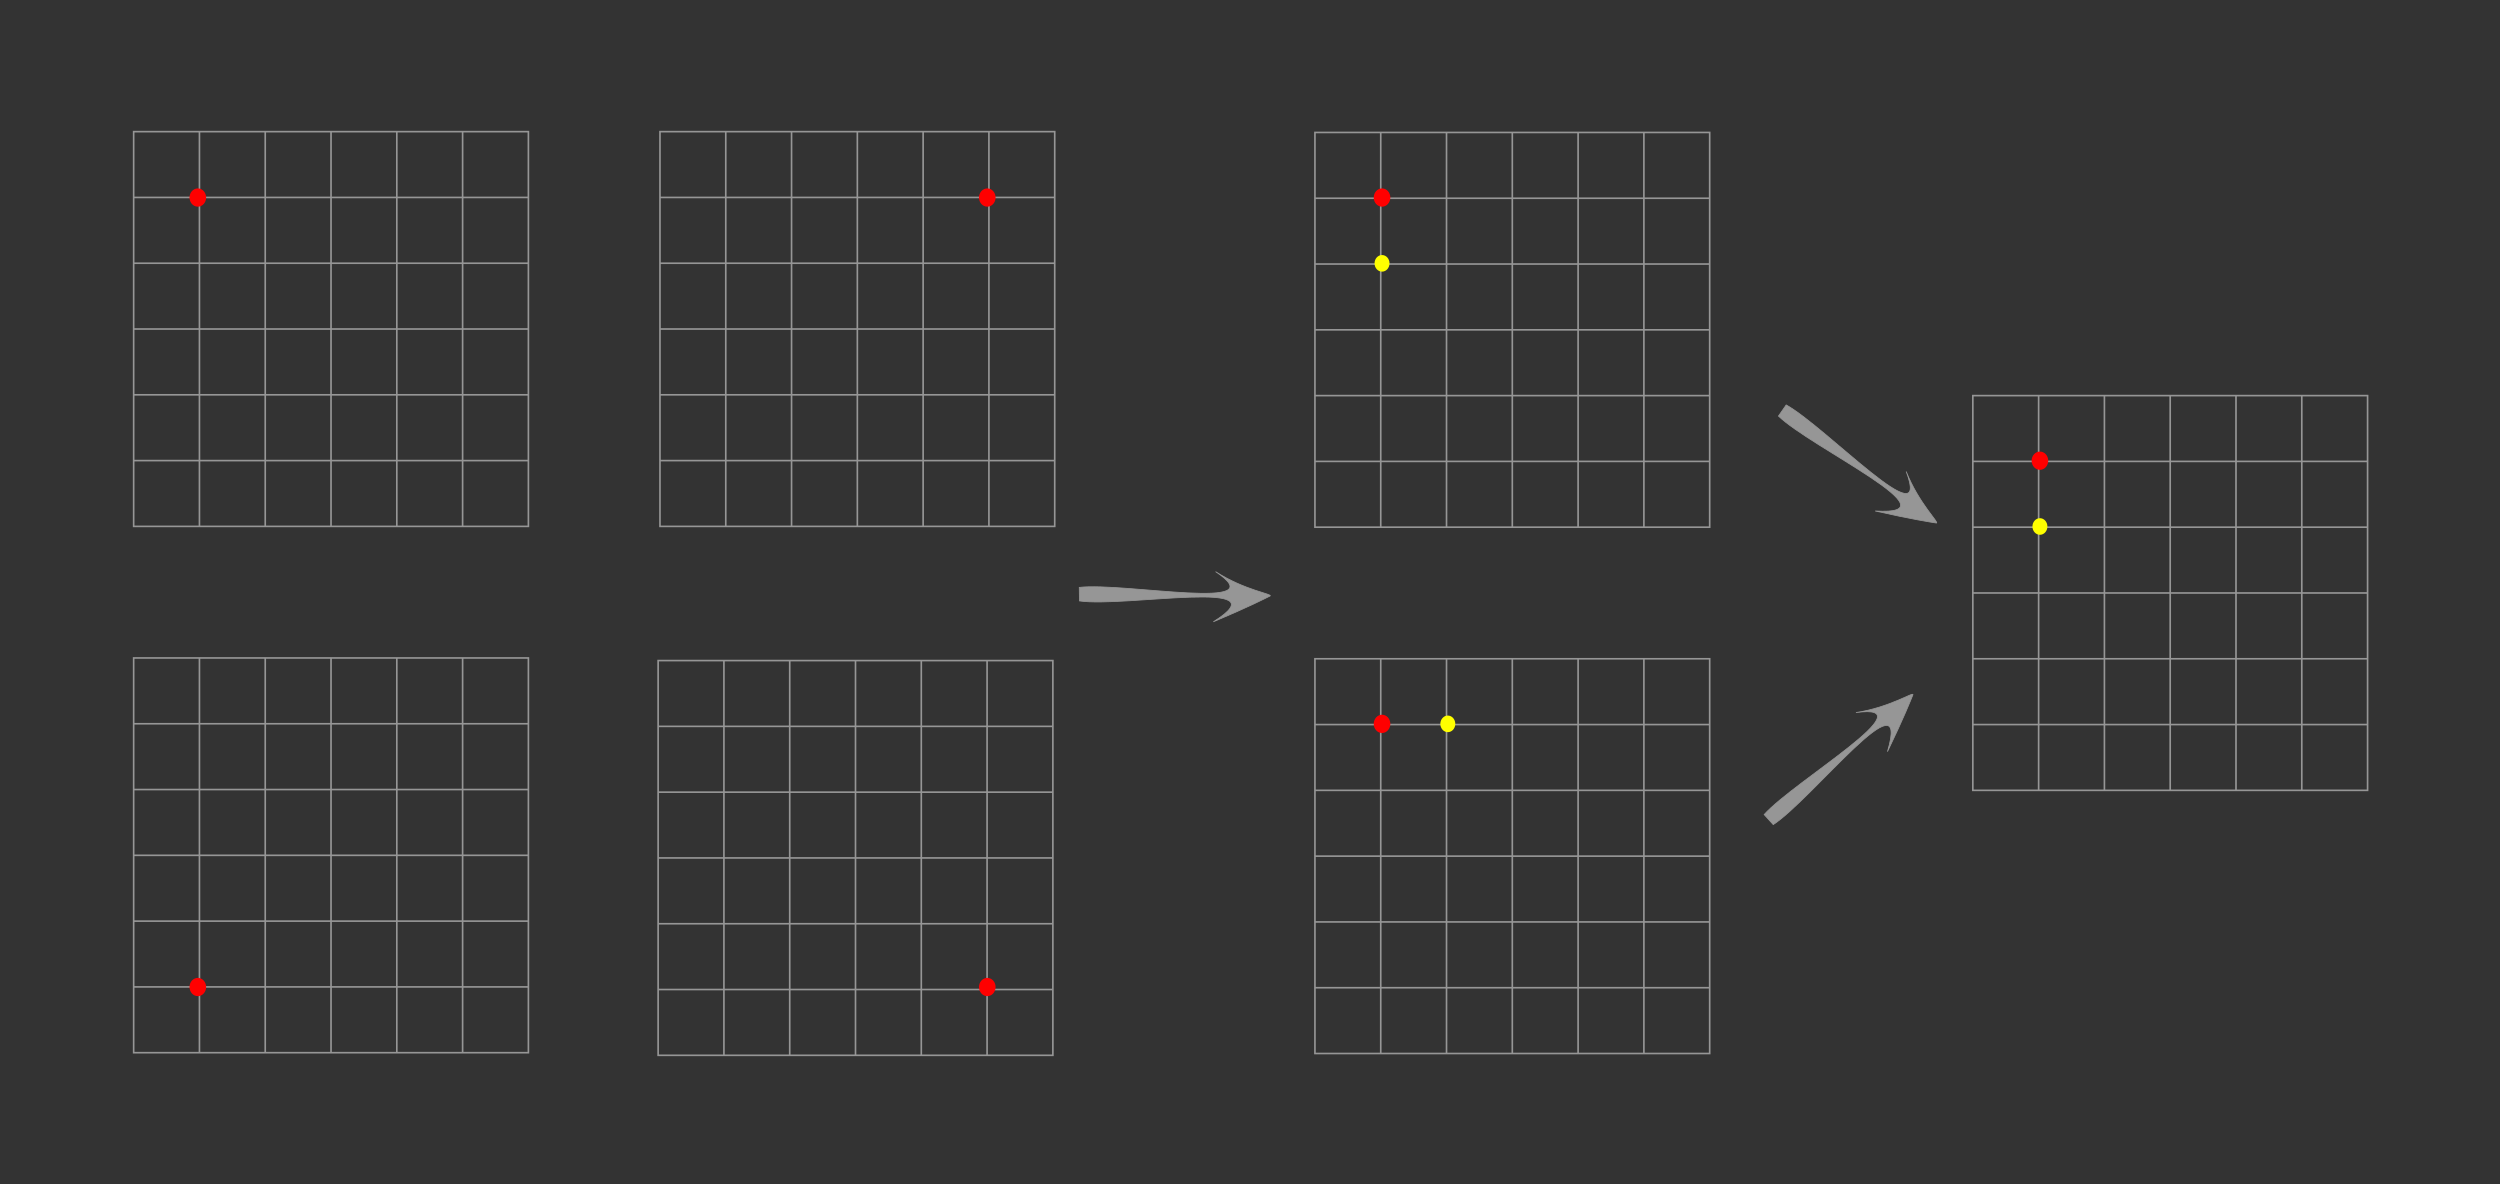 <?xml version="1.0" encoding="UTF-8" standalone="no"?>
<!-- Created with Inkscape (http://www.inkscape.org/) -->

<svg
   xmlns:dc="http://purl.org/dc/elements/1.1/"
   xmlns:cc="http://creativecommons.org/ns#"
   xmlns:rdf="http://www.w3.org/1999/02/22-rdf-syntax-ns#"
   xmlns:svg="http://www.w3.org/2000/svg"
   xmlns="http://www.w3.org/2000/svg"
   xmlns:sodipodi="http://sodipodi.sourceforge.net/DTD/sodipodi-0.dtd"
   xmlns:inkscape="http://www.inkscape.org/namespaces/inkscape"
   width="380"
   height="180"
   viewBox="0 0 380 180"
   id="svg2"
   version="1.1"
   inkscape:version="0.91 r13725"
   sodipodi:docname="normalize2.svg">
  <rect x="0" y="0" width="380" height="180" fill="#333333" stroke="none"/>
  <defs
     id="defs4" />
  <sodipodi:namedview
     id="base"
     pagecolor="#ffffff"
     bordercolor="#666666"
     borderopacity="1.0"
     inkscape:pageopacity="0.0"
     inkscape:pageshadow="2"
     inkscape:zoom="4"
     inkscape:cx="200.11088"
     inkscape:cy="100.70416"
     inkscape:document-units="px"
     inkscape:current-layer="layer1"
     showgrid="true"
     units="px"
     showguides="true"
     inkscape:window-width="2558"
     inkscape:window-height="1415"
     inkscape:window-x="0"
     inkscape:window-y="23"
     inkscape:window-maximized="0"
     inkscape:snap-bbox="true"
     inkscape:bbox-paths="false"
     objecttolerance="10000"
     guidetolerance="10000"
     inkscape:snap-perpendicular="true"
     inkscape:snap-tangential="true"
     inkscape:snap-page="false"
     inkscape:snap-to-guides="false"
     inkscape:snap-others="false"
     inkscape:snap-global="true">
    <inkscape:grid
       type="xygrid"
       id="grid3336"
       spacingx="10"
       spacingy="10" />
  </sodipodi:namedview>
  <g
     inkscape:label="Layer 1"
     inkscape:groupmode="layer"
     id="layer1"
     transform="translate(0,-872.362)">
    <g
       id="g4164"
       transform="translate(10.316,-9.99)"
       style="stroke:#969696;stroke-opacity:1">
      <rect
         y="982.362"
         x="10"
         height="60"
         width="60"
         id="rect3338"
         style="fill:none;stroke:#969696;stroke-width:0.25;stroke-miterlimit:4;stroke-dasharray:none;stroke-opacity:1" />
      <path
         inkscape:connector-curvature="0"
         id="path4144"
         d="m 20,982.362 0,60"
         style="fill:none;fill-rule:evenodd;stroke:#969696;stroke-width:0.25;stroke-linecap:butt;stroke-linejoin:miter;stroke-miterlimit:4;stroke-dasharray:none;stroke-opacity:1" />
      <path
         inkscape:connector-curvature="0"
         id="path4146"
         d="m 30,982.362 0,60"
         style="fill:none;fill-rule:evenodd;stroke:#969696;stroke-width:0.25;stroke-linecap:butt;stroke-linejoin:miter;stroke-miterlimit:4;stroke-dasharray:none;stroke-opacity:1" />
      <path
         inkscape:connector-curvature="0"
         id="path4148"
         d="m 40,982.362 0,60"
         style="fill:none;fill-rule:evenodd;stroke:#969696;stroke-width:0.25;stroke-linecap:butt;stroke-linejoin:miter;stroke-miterlimit:4;stroke-dasharray:none;stroke-opacity:1" />
      <path
         inkscape:connector-curvature="0"
         id="path4150"
         d="m 50,982.362 0,60"
         style="fill:none;fill-rule:evenodd;stroke:#969696;stroke-width:0.25;stroke-linecap:butt;stroke-linejoin:miter;stroke-miterlimit:4;stroke-dasharray:none;stroke-opacity:1" />
      <path
         inkscape:connector-curvature="0"
         id="path4152"
         d="m 60,982.362 0,60"
         style="fill:none;fill-rule:evenodd;stroke:#969696;stroke-width:0.25;stroke-linecap:butt;stroke-linejoin:miter;stroke-miterlimit:4;stroke-dasharray:none;stroke-opacity:1" />
      <path
         inkscape:connector-curvature="0"
         id="path4154"
         d="m 10,992.362 60,0"
         style="fill:none;fill-rule:evenodd;stroke:#969696;stroke-width:0.25;stroke-linecap:butt;stroke-linejoin:miter;stroke-miterlimit:4;stroke-dasharray:none;stroke-opacity:1" />
      <path
         inkscape:connector-curvature="0"
         id="path4156"
         d="m 10,1002.362 60,0"
         style="fill:none;fill-rule:evenodd;stroke:#969696;stroke-width:0.25;stroke-linecap:butt;stroke-linejoin:miter;stroke-miterlimit:4;stroke-dasharray:none;stroke-opacity:1" />
      <path
         inkscape:connector-curvature="0"
         id="path4158"
         d="m 10,1012.362 60,0"
         style="fill:none;fill-rule:evenodd;stroke:#969696;stroke-width:0.25;stroke-linecap:butt;stroke-linejoin:miter;stroke-miterlimit:4;stroke-dasharray:none;stroke-opacity:1" />
      <path
         inkscape:connector-curvature="0"
         id="path4160"
         d="m 10,1022.362 60,0"
         style="fill:none;fill-rule:evenodd;stroke:#969696;stroke-width:0.25;stroke-linecap:butt;stroke-linejoin:miter;stroke-miterlimit:4;stroke-dasharray:none;stroke-opacity:1" />
      <path
         inkscape:connector-curvature="0"
         id="path4162"
         d="m 10,1032.362 60,0 0,0"
         style="fill:none;fill-rule:evenodd;stroke:#969696;stroke-width:0.25;stroke-linecap:butt;stroke-linejoin:miter;stroke-miterlimit:4;stroke-dasharray:none;stroke-opacity:1" />
    </g>
    <g
       id="g4164-6-7"
       transform="translate(90.036,-9.593)"
       style="stroke:#969696;stroke-opacity:1">
      <rect
         y="982.362"
         x="10"
         height="60"
         width="60"
         id="rect3338-2-7"
         style="fill:none;stroke:#969696;stroke-width:0.25;stroke-miterlimit:4;stroke-dasharray:none;stroke-opacity:1" />
      <path
         inkscape:connector-curvature="0"
         id="path4144-4-1"
         d="m 20,982.362 0,60"
         style="fill:none;fill-rule:evenodd;stroke:#969696;stroke-width:0.25;stroke-linecap:butt;stroke-linejoin:miter;stroke-miterlimit:4;stroke-dasharray:none;stroke-opacity:1" />
      <path
         inkscape:connector-curvature="0"
         id="path4146-5-2"
         d="m 30,982.362 0,60"
         style="fill:none;fill-rule:evenodd;stroke:#969696;stroke-width:0.25;stroke-linecap:butt;stroke-linejoin:miter;stroke-miterlimit:4;stroke-dasharray:none;stroke-opacity:1" />
      <path
         inkscape:connector-curvature="0"
         id="path4148-8-1"
         d="m 40,982.362 0,60"
         style="fill:none;fill-rule:evenodd;stroke:#969696;stroke-width:0.25;stroke-linecap:butt;stroke-linejoin:miter;stroke-miterlimit:4;stroke-dasharray:none;stroke-opacity:1" />
      <path
         inkscape:connector-curvature="0"
         id="path4150-7-36"
         d="m 50,982.362 0,60"
         style="fill:none;fill-rule:evenodd;stroke:#969696;stroke-width:0.25;stroke-linecap:butt;stroke-linejoin:miter;stroke-miterlimit:4;stroke-dasharray:none;stroke-opacity:1" />
      <path
         inkscape:connector-curvature="0"
         id="path4152-5-9"
         d="m 60,982.362 0,60"
         style="fill:none;fill-rule:evenodd;stroke:#969696;stroke-width:0.25;stroke-linecap:butt;stroke-linejoin:miter;stroke-miterlimit:4;stroke-dasharray:none;stroke-opacity:1" />
      <path
         inkscape:connector-curvature="0"
         id="path4154-3-2"
         d="m 10,992.362 60,0"
         style="fill:none;fill-rule:evenodd;stroke:#969696;stroke-width:0.25;stroke-linecap:butt;stroke-linejoin:miter;stroke-miterlimit:4;stroke-dasharray:none;stroke-opacity:1" />
      <path
         inkscape:connector-curvature="0"
         id="path4156-8-02"
         d="m 10,1002.362 60,0"
         style="fill:none;fill-rule:evenodd;stroke:#969696;stroke-width:0.25;stroke-linecap:butt;stroke-linejoin:miter;stroke-miterlimit:4;stroke-dasharray:none;stroke-opacity:1" />
      <path
         inkscape:connector-curvature="0"
         id="path4158-9-85"
         d="m 10,1012.362 60,0"
         style="fill:none;fill-rule:evenodd;stroke:#969696;stroke-width:0.25;stroke-linecap:butt;stroke-linejoin:miter;stroke-miterlimit:4;stroke-dasharray:none;stroke-opacity:1" />
      <path
         inkscape:connector-curvature="0"
         id="path4160-9-1"
         d="m 10,1022.362 60,0"
         style="fill:none;fill-rule:evenodd;stroke:#969696;stroke-width:0.25;stroke-linecap:butt;stroke-linejoin:miter;stroke-miterlimit:4;stroke-dasharray:none;stroke-opacity:1" />
      <path
         inkscape:connector-curvature="0"
         id="path4162-0-2"
         d="m 10,1032.362 60,0 0,0"
         style="fill:none;fill-rule:evenodd;stroke:#969696;stroke-width:0.25;stroke-linecap:butt;stroke-linejoin:miter;stroke-miterlimit:4;stroke-dasharray:none;stroke-opacity:1" />
    </g>
    <g
       id="g4164-0"
       transform="translate(10.316,-89.99)"
       style="stroke:#969696;stroke-opacity:1">
      <rect
         y="982.362"
         x="10"
         height="60"
         width="60"
         id="rect3338-4"
         style="fill:none;stroke:#969696;stroke-width:0.25;stroke-miterlimit:4;stroke-dasharray:none;stroke-opacity:1" />
      <path
         inkscape:connector-curvature="0"
         id="path4144-7"
         d="m 20,982.362 0,60"
         style="fill:none;fill-rule:evenodd;stroke:#969696;stroke-width:0.25;stroke-linecap:butt;stroke-linejoin:miter;stroke-miterlimit:4;stroke-dasharray:none;stroke-opacity:1" />
      <path
         inkscape:connector-curvature="0"
         id="path4146-1"
         d="m 30,982.362 0,60"
         style="fill:none;fill-rule:evenodd;stroke:#969696;stroke-width:0.25;stroke-linecap:butt;stroke-linejoin:miter;stroke-miterlimit:4;stroke-dasharray:none;stroke-opacity:1" />
      <path
         inkscape:connector-curvature="0"
         id="path4148-83"
         d="m 40,982.362 0,60"
         style="fill:none;fill-rule:evenodd;stroke:#969696;stroke-width:0.25;stroke-linecap:butt;stroke-linejoin:miter;stroke-miterlimit:4;stroke-dasharray:none;stroke-opacity:1" />
      <path
         inkscape:connector-curvature="0"
         id="path4150-4"
         d="m 50,982.362 0,60"
         style="fill:none;fill-rule:evenodd;stroke:#969696;stroke-width:0.25;stroke-linecap:butt;stroke-linejoin:miter;stroke-miterlimit:4;stroke-dasharray:none;stroke-opacity:1" />
      <path
         inkscape:connector-curvature="0"
         id="path4152-9"
         d="m 60,982.362 0,60"
         style="fill:none;fill-rule:evenodd;stroke:#969696;stroke-width:0.25;stroke-linecap:butt;stroke-linejoin:miter;stroke-miterlimit:4;stroke-dasharray:none;stroke-opacity:1" />
      <path
         inkscape:connector-curvature="0"
         id="path4154-1"
         d="m 10,992.362 60,0"
         style="fill:none;fill-rule:evenodd;stroke:#969696;stroke-width:0.25;stroke-linecap:butt;stroke-linejoin:miter;stroke-miterlimit:4;stroke-dasharray:none;stroke-opacity:1" />
      <path
         inkscape:connector-curvature="0"
         id="path4156-4"
         d="m 10,1002.362 60,0"
         style="fill:none;fill-rule:evenodd;stroke:#969696;stroke-width:0.25;stroke-linecap:butt;stroke-linejoin:miter;stroke-miterlimit:4;stroke-dasharray:none;stroke-opacity:1" />
      <path
         inkscape:connector-curvature="0"
         id="path4158-1"
         d="m 10,1012.362 60,0"
         style="fill:none;fill-rule:evenodd;stroke:#969696;stroke-width:0.25;stroke-linecap:butt;stroke-linejoin:miter;stroke-miterlimit:4;stroke-dasharray:none;stroke-opacity:1" />
      <path
         inkscape:connector-curvature="0"
         id="path4160-5"
         d="m 10,1022.362 60,0"
         style="fill:none;fill-rule:evenodd;stroke:#969696;stroke-width:0.25;stroke-linecap:butt;stroke-linejoin:miter;stroke-miterlimit:4;stroke-dasharray:none;stroke-opacity:1" />
      <path
         inkscape:connector-curvature="0"
         id="path4162-1"
         d="m 10,1032.362 60,0 0,0"
         style="fill:none;fill-rule:evenodd;stroke:#969696;stroke-width:0.25;stroke-linecap:butt;stroke-linejoin:miter;stroke-miterlimit:4;stroke-dasharray:none;stroke-opacity:1" />
    </g>
    <g
       id="g4164-05"
       transform="translate(90.316,-89.99)"
       style="stroke:#969696;stroke-opacity:1">
      <rect
         y="982.362"
         x="10"
         height="60"
         width="60"
         id="rect3338-6"
         style="fill:none;stroke:#969696;stroke-width:0.25;stroke-miterlimit:4;stroke-dasharray:none;stroke-opacity:1" />
      <path
         inkscape:connector-curvature="0"
         id="path4144-73"
         d="m 20,982.362 0,60"
         style="fill:none;fill-rule:evenodd;stroke:#969696;stroke-width:0.25;stroke-linecap:butt;stroke-linejoin:miter;stroke-miterlimit:4;stroke-dasharray:none;stroke-opacity:1" />
      <path
         inkscape:connector-curvature="0"
         id="path4146-9"
         d="m 30,982.362 0,60"
         style="fill:none;fill-rule:evenodd;stroke:#969696;stroke-width:0.25;stroke-linecap:butt;stroke-linejoin:miter;stroke-miterlimit:4;stroke-dasharray:none;stroke-opacity:1" />
      <path
         inkscape:connector-curvature="0"
         id="path4148-7"
         d="m 40,982.362 0,60"
         style="fill:none;fill-rule:evenodd;stroke:#969696;stroke-width:0.25;stroke-linecap:butt;stroke-linejoin:miter;stroke-miterlimit:4;stroke-dasharray:none;stroke-opacity:1" />
      <path
         inkscape:connector-curvature="0"
         id="path4150-1"
         d="m 50,982.362 0,60"
         style="fill:none;fill-rule:evenodd;stroke:#969696;stroke-width:0.25;stroke-linecap:butt;stroke-linejoin:miter;stroke-miterlimit:4;stroke-dasharray:none;stroke-opacity:1" />
      <path
         inkscape:connector-curvature="0"
         id="path4152-6"
         d="m 60,982.362 0,60"
         style="fill:none;fill-rule:evenodd;stroke:#969696;stroke-width:0.25;stroke-linecap:butt;stroke-linejoin:miter;stroke-miterlimit:4;stroke-dasharray:none;stroke-opacity:1" />
      <path
         inkscape:connector-curvature="0"
         id="path4154-0"
         d="m 10,992.362 60,0"
         style="fill:none;fill-rule:evenodd;stroke:#969696;stroke-width:0.25;stroke-linecap:butt;stroke-linejoin:miter;stroke-miterlimit:4;stroke-dasharray:none;stroke-opacity:1" />
      <path
         inkscape:connector-curvature="0"
         id="path4156-84"
         d="m 10,1002.362 60,0"
         style="fill:none;fill-rule:evenodd;stroke:#969696;stroke-width:0.25;stroke-linecap:butt;stroke-linejoin:miter;stroke-miterlimit:4;stroke-dasharray:none;stroke-opacity:1" />
      <path
         inkscape:connector-curvature="0"
         id="path4158-8"
         d="m 10,1012.362 60,0"
         style="fill:none;fill-rule:evenodd;stroke:#969696;stroke-width:0.25;stroke-linecap:butt;stroke-linejoin:miter;stroke-miterlimit:4;stroke-dasharray:none;stroke-opacity:1" />
      <path
         inkscape:connector-curvature="0"
         id="path4160-1"
         d="m 10,1022.362 60,0"
         style="fill:none;fill-rule:evenodd;stroke:#969696;stroke-width:0.25;stroke-linecap:butt;stroke-linejoin:miter;stroke-miterlimit:4;stroke-dasharray:none;stroke-opacity:1" />
      <path
         inkscape:connector-curvature="0"
         id="path4162-08"
         d="m 10,1032.362 60,0 0,0"
         style="fill:none;fill-rule:evenodd;stroke:#969696;stroke-width:0.25;stroke-linecap:butt;stroke-linejoin:miter;stroke-miterlimit:4;stroke-dasharray:none;stroke-opacity:1" />
    </g>
    <ellipse
       style="fill:#ff0000;fill-opacity:1;stroke:#ff0000;stroke-width:0.25;stroke-miterlimit:4;stroke-dasharray:none;stroke-opacity:1"
       id="path4433-8-7"
       cx="30.068"
       cy="902.389"
       rx="1.136"
       ry="1.263"
       inkscape:transform-center-x="-1.4285714"
       inkscape:transform-center-y="-30.089286" />
    <ellipse
       style="fill:#ff0000;fill-opacity:1;stroke:#ff0000;stroke-width:0.25;stroke-miterlimit:4;stroke-dasharray:none;stroke-opacity:1"
       id="path4433-8-5"
       cx="30.068"
       cy="1022.389"
       rx="1.136"
       ry="1.263"
       inkscape:transform-center-x="-1.4285714"
       inkscape:transform-center-y="-30.089286" />
    <ellipse
       style="fill:#ff0000;fill-opacity:1;stroke:#ff0000;stroke-width:0.25;stroke-miterlimit:4;stroke-dasharray:none;stroke-opacity:1"
       id="path4433-8-9"
       cx="150.068"
       cy="1022.389"
       rx="1.136"
       ry="1.263"
       inkscape:transform-center-x="-1.4285714"
       inkscape:transform-center-y="-30.089286" />
    <ellipse
       style="fill:#ff0000;fill-opacity:1;stroke:#ff0000;stroke-width:0.25;stroke-miterlimit:4;stroke-dasharray:none;stroke-opacity:1"
       id="path4433-8-2"
       cx="150.068"
       cy="902.389"
       rx="1.136"
       ry="1.263"
       inkscape:transform-center-x="-1.4285714"
       inkscape:transform-center-y="-30.089286" />
    <g
       id="g4164-6-0-2"
       transform="translate(189.871,-89.867)"
       style="stroke:#969696;stroke-opacity:1">
      <rect
         y="982.362"
         x="10"
         height="60"
         width="60"
         id="rect3338-2-35-0"
         style="fill:none;stroke:#969696;stroke-width:0.25;stroke-miterlimit:4;stroke-dasharray:none;stroke-opacity:1" />
      <path
         inkscape:connector-curvature="0"
         id="path4144-4-3-0"
         d="m 20,982.362 0,60"
         style="fill:none;fill-rule:evenodd;stroke:#969696;stroke-width:0.25;stroke-linecap:butt;stroke-linejoin:miter;stroke-miterlimit:4;stroke-dasharray:none;stroke-opacity:1" />
      <path
         inkscape:connector-curvature="0"
         id="path4146-5-59-5"
         d="m 30,982.362 0,60"
         style="fill:none;fill-rule:evenodd;stroke:#969696;stroke-width:0.25;stroke-linecap:butt;stroke-linejoin:miter;stroke-miterlimit:4;stroke-dasharray:none;stroke-opacity:1" />
      <path
         inkscape:connector-curvature="0"
         id="path4148-8-8-6"
         d="m 40,982.362 0,60"
         style="fill:none;fill-rule:evenodd;stroke:#969696;stroke-width:0.25;stroke-linecap:butt;stroke-linejoin:miter;stroke-miterlimit:4;stroke-dasharray:none;stroke-opacity:1" />
      <path
         inkscape:connector-curvature="0"
         id="path4150-7-18-1"
         d="m 50,982.362 0,60"
         style="fill:none;fill-rule:evenodd;stroke:#969696;stroke-width:0.25;stroke-linecap:butt;stroke-linejoin:miter;stroke-miterlimit:4;stroke-dasharray:none;stroke-opacity:1" />
      <path
         inkscape:connector-curvature="0"
         id="path4152-5-1-9"
         d="m 60,982.362 0,60"
         style="fill:none;fill-rule:evenodd;stroke:#969696;stroke-width:0.25;stroke-linecap:butt;stroke-linejoin:miter;stroke-miterlimit:4;stroke-dasharray:none;stroke-opacity:1" />
      <path
         inkscape:connector-curvature="0"
         id="path4154-3-4-3"
         d="m 10,992.362 60,0"
         style="fill:none;fill-rule:evenodd;stroke:#969696;stroke-width:0.25;stroke-linecap:butt;stroke-linejoin:miter;stroke-miterlimit:4;stroke-dasharray:none;stroke-opacity:1" />
      <path
         inkscape:connector-curvature="0"
         id="path4156-8-21-5"
         d="m 10,1002.362 60,0"
         style="fill:none;fill-rule:evenodd;stroke:#969696;stroke-width:0.25;stroke-linecap:butt;stroke-linejoin:miter;stroke-miterlimit:4;stroke-dasharray:none;stroke-opacity:1" />
      <path
         inkscape:connector-curvature="0"
         id="path4158-9-93-4"
         d="m 10,1012.362 60,0"
         style="fill:none;fill-rule:evenodd;stroke:#969696;stroke-width:0.25;stroke-linecap:butt;stroke-linejoin:miter;stroke-miterlimit:4;stroke-dasharray:none;stroke-opacity:1" />
      <path
         inkscape:connector-curvature="0"
         id="path4160-9-3-4"
         d="m 10,1022.362 60,0"
         style="fill:none;fill-rule:evenodd;stroke:#969696;stroke-width:0.25;stroke-linecap:butt;stroke-linejoin:miter;stroke-miterlimit:4;stroke-dasharray:none;stroke-opacity:1" />
      <path
         inkscape:connector-curvature="0"
         id="path4162-0-8-5"
         d="m 10,1032.362 60,0 0,0"
         style="fill:none;fill-rule:evenodd;stroke:#969696;stroke-width:0.25;stroke-linecap:butt;stroke-linejoin:miter;stroke-miterlimit:4;stroke-dasharray:none;stroke-opacity:1" />
    </g>
    <g
       id="g4164-6-0-2-6"
       transform="translate(189.871,-9.867)"
       style="stroke:#969696;stroke-opacity:1">
      <rect
         y="982.362"
         x="10"
         height="60"
         width="60"
         id="rect3338-2-35-0-0"
         style="fill:none;stroke:#969696;stroke-width:0.25;stroke-miterlimit:4;stroke-dasharray:none;stroke-opacity:1" />
      <path
         inkscape:connector-curvature="0"
         id="path4144-4-3-0-1"
         d="m 20,982.362 0,60"
         style="fill:none;fill-rule:evenodd;stroke:#969696;stroke-width:0.25;stroke-linecap:butt;stroke-linejoin:miter;stroke-miterlimit:4;stroke-dasharray:none;stroke-opacity:1" />
      <path
         inkscape:connector-curvature="0"
         id="path4146-5-59-5-8"
         d="m 30,982.362 0,60"
         style="fill:none;fill-rule:evenodd;stroke:#969696;stroke-width:0.25;stroke-linecap:butt;stroke-linejoin:miter;stroke-miterlimit:4;stroke-dasharray:none;stroke-opacity:1" />
      <path
         inkscape:connector-curvature="0"
         id="path4148-8-8-6-1"
         d="m 40,982.362 0,60"
         style="fill:none;fill-rule:evenodd;stroke:#969696;stroke-width:0.25;stroke-linecap:butt;stroke-linejoin:miter;stroke-miterlimit:4;stroke-dasharray:none;stroke-opacity:1" />
      <path
         inkscape:connector-curvature="0"
         id="path4150-7-18-1-4"
         d="m 50,982.362 0,60"
         style="fill:none;fill-rule:evenodd;stroke:#969696;stroke-width:0.25;stroke-linecap:butt;stroke-linejoin:miter;stroke-miterlimit:4;stroke-dasharray:none;stroke-opacity:1" />
      <path
         inkscape:connector-curvature="0"
         id="path4152-5-1-9-4"
         d="m 60,982.362 0,60"
         style="fill:none;fill-rule:evenodd;stroke:#969696;stroke-width:0.25;stroke-linecap:butt;stroke-linejoin:miter;stroke-miterlimit:4;stroke-dasharray:none;stroke-opacity:1" />
      <path
         inkscape:connector-curvature="0"
         id="path4154-3-4-3-4"
         d="m 10,992.362 60,0"
         style="fill:none;fill-rule:evenodd;stroke:#969696;stroke-width:0.25;stroke-linecap:butt;stroke-linejoin:miter;stroke-miterlimit:4;stroke-dasharray:none;stroke-opacity:1" />
      <path
         inkscape:connector-curvature="0"
         id="path4156-8-21-5-4"
         d="m 10,1002.362 60,0"
         style="fill:none;fill-rule:evenodd;stroke:#969696;stroke-width:0.25;stroke-linecap:butt;stroke-linejoin:miter;stroke-miterlimit:4;stroke-dasharray:none;stroke-opacity:1" />
      <path
         inkscape:connector-curvature="0"
         id="path4158-9-93-4-3"
         d="m 10,1012.362 60,0"
         style="fill:none;fill-rule:evenodd;stroke:#969696;stroke-width:0.25;stroke-linecap:butt;stroke-linejoin:miter;stroke-miterlimit:4;stroke-dasharray:none;stroke-opacity:1" />
      <path
         inkscape:connector-curvature="0"
         id="path4160-9-3-4-0"
         d="m 10,1022.362 60,0"
         style="fill:none;fill-rule:evenodd;stroke:#969696;stroke-width:0.25;stroke-linecap:butt;stroke-linejoin:miter;stroke-miterlimit:4;stroke-dasharray:none;stroke-opacity:1" />
      <path
         inkscape:connector-curvature="0"
         id="path4162-0-8-5-7"
         d="m 10,1032.362 60,0 0,0"
         style="fill:none;fill-rule:evenodd;stroke:#969696;stroke-width:0.25;stroke-linecap:butt;stroke-linejoin:miter;stroke-miterlimit:4;stroke-dasharray:none;stroke-opacity:1" />
    </g>
    <g
       id="g4164-6-0-2-7"
       transform="translate(289.871,-49.867)"
       style="stroke:#969696;stroke-opacity:1">
      <rect
         y="982.362"
         x="10"
         height="60"
         width="60"
         id="rect3338-2-35-0-9"
         style="fill:none;stroke:#969696;stroke-width:0.25;stroke-miterlimit:4;stroke-dasharray:none;stroke-opacity:1" />
      <path
         inkscape:connector-curvature="0"
         id="path4144-4-3-0-6"
         d="m 20,982.362 0,60"
         style="fill:none;fill-rule:evenodd;stroke:#969696;stroke-width:0.25;stroke-linecap:butt;stroke-linejoin:miter;stroke-miterlimit:4;stroke-dasharray:none;stroke-opacity:1" />
      <path
         inkscape:connector-curvature="0"
         id="path4146-5-59-5-5"
         d="m 30,982.362 0,60"
         style="fill:none;fill-rule:evenodd;stroke:#969696;stroke-width:0.25;stroke-linecap:butt;stroke-linejoin:miter;stroke-miterlimit:4;stroke-dasharray:none;stroke-opacity:1" />
      <path
         inkscape:connector-curvature="0"
         id="path4148-8-8-6-4"
         d="m 40,982.362 0,60"
         style="fill:none;fill-rule:evenodd;stroke:#969696;stroke-width:0.25;stroke-linecap:butt;stroke-linejoin:miter;stroke-miterlimit:4;stroke-dasharray:none;stroke-opacity:1" />
      <path
         inkscape:connector-curvature="0"
         id="path4150-7-18-1-0"
         d="m 50,982.362 0,60"
         style="fill:none;fill-rule:evenodd;stroke:#969696;stroke-width:0.25;stroke-linecap:butt;stroke-linejoin:miter;stroke-miterlimit:4;stroke-dasharray:none;stroke-opacity:1" />
      <path
         inkscape:connector-curvature="0"
         id="path4152-5-1-9-1"
         d="m 60,982.362 0,60"
         style="fill:none;fill-rule:evenodd;stroke:#969696;stroke-width:0.25;stroke-linecap:butt;stroke-linejoin:miter;stroke-miterlimit:4;stroke-dasharray:none;stroke-opacity:1" />
      <path
         inkscape:connector-curvature="0"
         id="path4154-3-4-3-6"
         d="m 10,992.362 60,0"
         style="fill:none;fill-rule:evenodd;stroke:#969696;stroke-width:0.25;stroke-linecap:butt;stroke-linejoin:miter;stroke-miterlimit:4;stroke-dasharray:none;stroke-opacity:1" />
      <path
         inkscape:connector-curvature="0"
         id="path4156-8-21-5-32"
         d="m 10,1002.362 60,0"
         style="fill:none;fill-rule:evenodd;stroke:#969696;stroke-width:0.25;stroke-linecap:butt;stroke-linejoin:miter;stroke-miterlimit:4;stroke-dasharray:none;stroke-opacity:1" />
      <path
         inkscape:connector-curvature="0"
         id="path4158-9-93-4-7"
         d="m 10,1012.362 60,0"
         style="fill:none;fill-rule:evenodd;stroke:#969696;stroke-width:0.25;stroke-linecap:butt;stroke-linejoin:miter;stroke-miterlimit:4;stroke-dasharray:none;stroke-opacity:1" />
      <path
         inkscape:connector-curvature="0"
         id="path4160-9-3-4-8"
         d="m 10,1022.362 60,0"
         style="fill:none;fill-rule:evenodd;stroke:#969696;stroke-width:0.25;stroke-linecap:butt;stroke-linejoin:miter;stroke-miterlimit:4;stroke-dasharray:none;stroke-opacity:1" />
      <path
         inkscape:connector-curvature="0"
         id="path4162-0-8-5-6"
         d="m 10,1032.362 60,0 0,0"
         style="fill:none;fill-rule:evenodd;stroke:#969696;stroke-width:0.25;stroke-linecap:butt;stroke-linejoin:miter;stroke-miterlimit:4;stroke-dasharray:none;stroke-opacity:1" />
    </g>
    <ellipse
       style="fill:#ff0000;fill-opacity:1;stroke:#ff0000;stroke-width:0.25;stroke-miterlimit:4;stroke-dasharray:none;stroke-opacity:1"
       id="path4433-62"
       cx="210.068"
       cy="902.389"
       rx="1.136"
       ry="1.263"
       inkscape:transform-center-x="-1.4285714"
       inkscape:transform-center-y="-30.089286" />
    <ellipse
       style="fill:#ffff00;fill-opacity:1;stroke:none;stroke-width:0.25;stroke-miterlimit:4;stroke-dasharray:none;stroke-opacity:1"
       id="path4433-3"
       cx="210.068"
       cy="912.389"
       rx="1.136"
       ry="1.263"
       inkscape:transform-center-x="-1.4285714"
       inkscape:transform-center-y="-30.089286" />
    <ellipse
       style="fill:#ff0000;fill-opacity:1;stroke:#ff0000;stroke-width:0.25;stroke-miterlimit:4;stroke-dasharray:none;stroke-opacity:1"
       id="path4433-9-2"
       cx="210.068"
       cy="982.389"
       rx="1.136"
       ry="1.263"
       inkscape:transform-center-x="-1.4285714"
       inkscape:transform-center-y="-30.089286" />
    <ellipse
       style="fill:#ffff00;fill-opacity:1;stroke:none;stroke-width:0.25;stroke-miterlimit:4;stroke-dasharray:none;stroke-opacity:1"
       id="path4433-4-5"
       cx="220.068"
       cy="982.389"
       rx="1.136"
       ry="1.263"
       inkscape:transform-center-x="-1.4285714"
       inkscape:transform-center-y="-30.089286" />
    <ellipse
       style="fill:#ff0000;fill-opacity:1;stroke:#ff0000;stroke-width:0.25;stroke-miterlimit:4;stroke-dasharray:none;stroke-opacity:1"
       id="path4433-62-3"
       cx="310.068"
       cy="942.389"
       rx="1.136"
       ry="1.263"
       inkscape:transform-center-x="-1.4285714"
       inkscape:transform-center-y="-30.089286" />
    <ellipse
       style="fill:#ffff00;fill-opacity:1;stroke:none;stroke-width:0.25;stroke-miterlimit:4;stroke-dasharray:none;stroke-opacity:1"
       id="path4433-3-2"
       cx="310.068"
       cy="952.389"
       rx="1.136"
       ry="1.263"
       inkscape:transform-center-x="-1.4285714"
       inkscape:transform-center-y="-30.089286" />
    <path
       style="fill:#969696;fill-opacity:1;stroke:#969696;stroke-width:0.12;stroke-miterlimit:4;stroke-dasharray:none;stroke-opacity:1"
       d="m 164.049,961.644 c 6.924,-0.792 30.088,3.815 20.716,-2.394 4.414,2.849 8.816,3.429 8.28,3.703 -0.735,0.376 -3.349,1.709 -8.618,3.923 10.849,-6.772 -13.464,-2.149 -20.351,-3.173 z"
       id="rect4508-6-3"
       inkscape:connector-curvature="0"
       sodipodi:nodetypes="ccsccc" />
    <path
       style="fill:#969696;fill-opacity:1;stroke:#969696;stroke-width:0.12;stroke-miterlimit:4;stroke-dasharray:none;stroke-opacity:1"
       d="m 271.502,933.911 c 6.09,3.387 22.241,20.62 18.237,10.115 1.93,4.886 5.171,7.921 4.576,7.832 -0.817,-0.123 -3.718,-0.561 -9.291,-1.829 12.763,0.812 -9.695,-9.587 -14.698,-14.429 z"
       id="rect4508-6-8"
       inkscape:connector-curvature="0"
       sodipodi:nodetypes="ccsccc" />
    <path
       style="fill:#969696;fill-opacity:1;stroke:#969696;stroke-width:0.12;stroke-miterlimit:4;stroke-dasharray:none;stroke-opacity:1"
       d="m 268.151,996.175 c 4.667,-5.175 25.085,-17.047 13.949,-15.502 5.194,-0.784 8.879,-3.262 8.659,-2.702 -0.303,0.768 -1.381,3.497 -3.867,8.644 3.655,-12.256 -11.517,7.297 -17.359,11.086 z"
       id="rect4508-6-4"
       inkscape:connector-curvature="0"
       sodipodi:nodetypes="ccsccc"
       inkscape:transform-center-x="-1.0104573"
       inkscape:transform-center-y="-0.75831105" />
  </g>
</svg>
